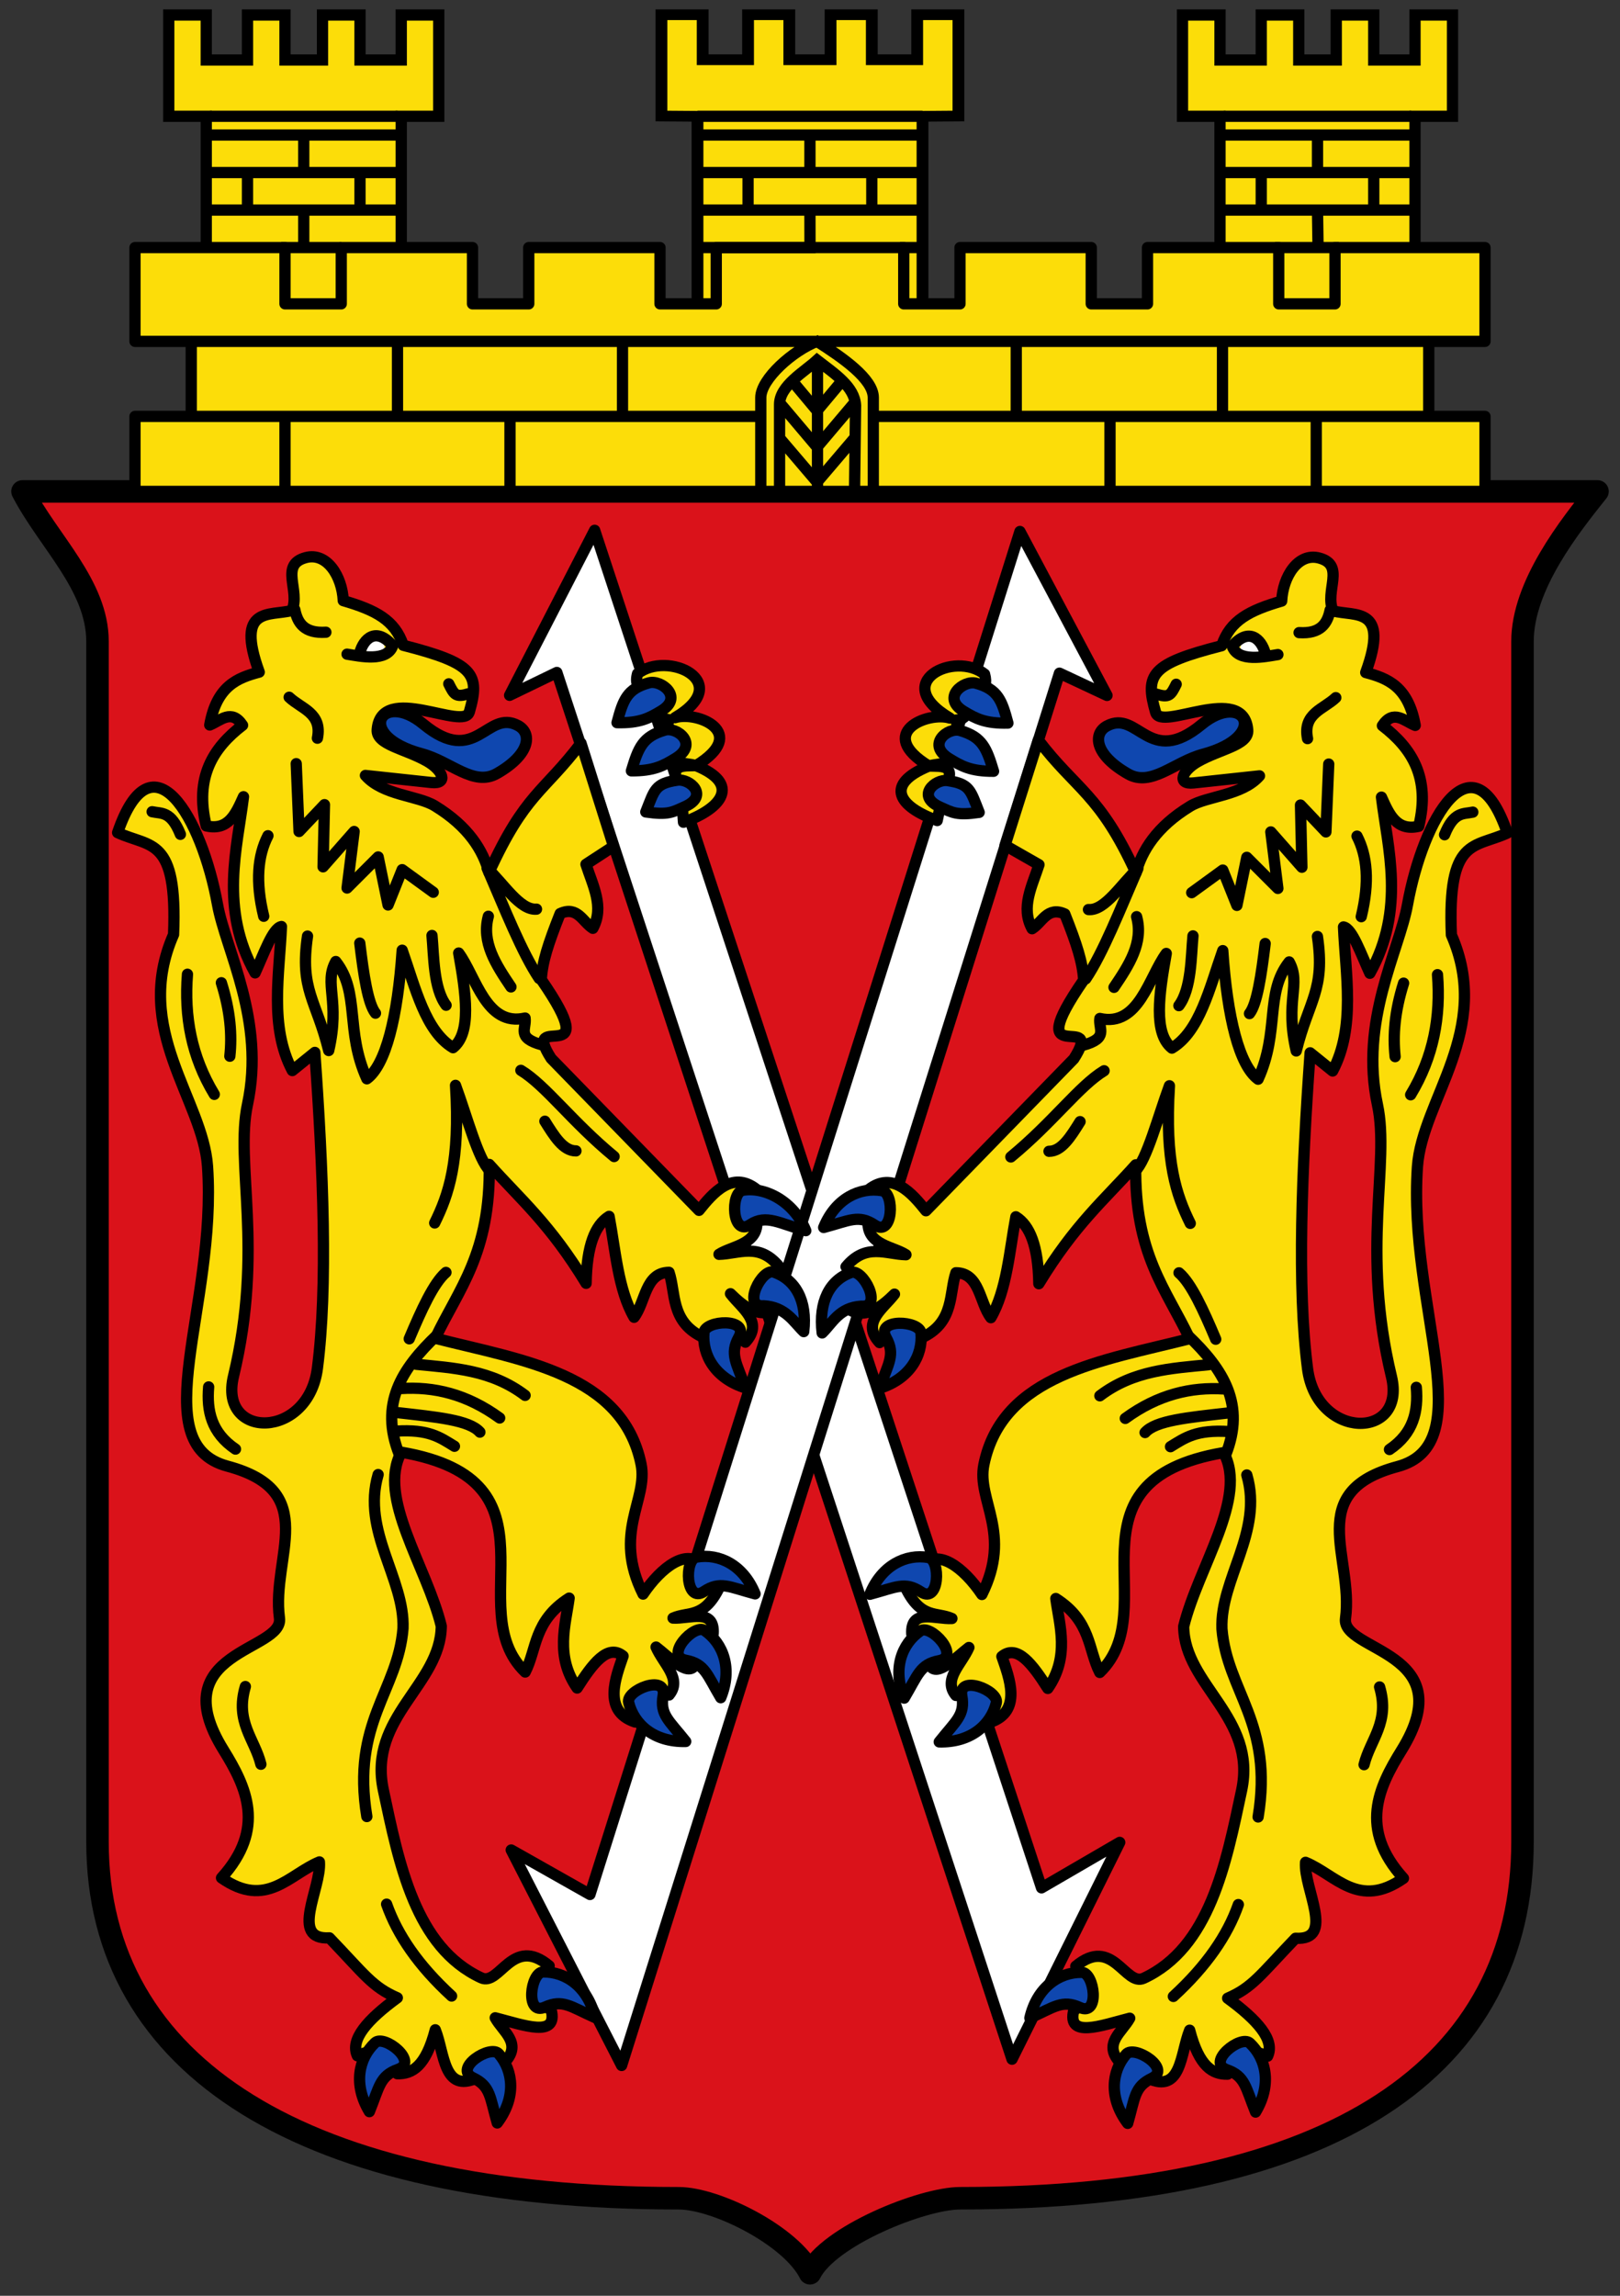 <!-- Created with Inkscape (http://www.inkscape.org/) -->
<svg xmlns:rdf="http://www.w3.org/1999/02/22-rdf-syntax-ns#" xmlns="http://www.w3.org/2000/svg" height="612" width="432" version="1.1" xmlns:cc="http://creativecommons.org/ns#" xmlns:xlink="http://www.w3.org/1999/xlink" xmlns:dc="http://purl.org/dc/elements/1.1/">
 <rect width="100%" height="100%" fill="#333333" stroke="none"/>
 <defs></defs>

 <g transform="translate(0,140)">
  <g transform="translate(1,9)">
   <path stroke-linejoin="round" d="m5-18,420,0c-7.27,9.111-20,25-20,40v320c0,60-50,95-150,95-10,0-35,10-40,20-5-10-25-20-35-20-100,0-155-35-155-95v-320c0-15-13.134-26.733-20-40z" stroke="#000" stroke-linecap="round" stroke-miterlimit="4" stroke-dasharray="none" stroke-width="6" fill="#da121a"/>
   <g stroke-linejoin="round" transform="translate(0.753,5.274)" stroke="#000" stroke-linecap="round" stroke-dasharray="none" stroke-miterlimit="4" stroke-width="3" fill="#FFF">
    <path d="M134.14,31.079,156.82-12.908,275.99,348.98,296.84,336.86,268.12,394.66,146.74,24.986z"/>
    <path d="M293.45,31.11,270.23-12.591,155.57,350.75,134.57,338.89,164.01,396.33,280.77,25.174z"/>
   </g>
   <g transform="matrix(-1,0,0,1,430.333,0)">
    <path stroke-linejoin="miter" d="m44-145,10,0,0,12,11,0,0-12,10,0,0,12,10,0,0-12,10,0,0,12,11,0,0-12,10,0,0,27-10,0,0,51-52,0,0-51-10,0z" stroke="#000" stroke-linecap="butt" stroke-miterlimit="4" stroke-dasharray="none" stroke-width="3" fill="#fcdd09"/>
   </g>
   <g transform="matrix(1.1,0,0,1,126.983,-0.073)" stroke="#000" stroke-dasharray="none" stroke-miterlimit="4" stroke-width="2.86">
    <path stroke-linejoin="miter" d="m44-145,10,0,0,12,11,0,0-12,10,0,0,12,10,0,0-12,10,0,0,12,11,0,0-12,10,0,0,27-8.711,0.073,0,50-54.545,0,0-50l-8.745-0.07z" stroke="#000" stroke-linecap="butt" stroke-miterlimit="4" stroke-dasharray="none" stroke-width="2.86" fill="#fcdd09"/>
   </g>
   <path stroke-linejoin="miter" d="m44-145,10,0,0,12,11,0,0-12,10,0,0,12,10,0,0-12,10,0,0,12,11,0,0-12,10,0,0,27-10,0,0,51-52,0,0-51-10,0z" stroke="#000" stroke-linecap="butt" stroke-miterlimit="4" stroke-dasharray="none" stroke-width="3" fill="#fcdd09"/>
   <path stroke-linejoin="round" d="m35-58,40,0,0,15,15,0,0-15,35,0,0,15,15,0,0-15,35,0,0,15,15,0,0-15,50,0,0,15,15,0,0-15,35,0,0,15,15,0,0-15,35,0,0,15,15,0,0-15,40,0,0,25-15,0,0,20,15,0,0,20-360,0,0-20,15,0,0-20-15,0z" transform="translate(0,-25)" stroke="#000" stroke-linecap="round" stroke-miterlimit="4" stroke-dasharray="none" stroke-width="3" fill="#fcdd09"/>
   <path stroke-linejoin="round" d="M124.16,40.762c2.9-10.082,1.27-12.922-17.62-17.738-2.24-6.756-7.413-9.395-16.001-11.902-0.315-6.57-4.397-12.967-9.998-11.476-7.102,1.892-1.384,8.772-3.692,14.1-5.911,1.545-15.149-1.261-8.718,16.425-5.803,1.542-11.343,3.678-13.2,14.098,2.918-1.203,5.836-4.365,8.755,0.066-7.843,6.008-12.838,13.828-9.691,26.83,5.947,1.358,7.907-3.265,9.938-7.779-1.637,13.535-6.458,29.882,3.092,46.962,2.344-5.105,4.687-11.934,7.031-12.358-0.514,12.521-3.284,26.742,2.898,38.402l6.003-4.848c2.245,31.423,3.484,62.469,0.689,84.19-2.46,19.122-26.444,19.038-22.377,2.131,8.175-33.979,0.356-56.704,3.729-72.458,4.799-22.4-5.776-41.04-7.991-53.271-4.212-23.267-17.476-45.982-26.639-19.18,8.831,4.082,15.99,1.026,14.918,27.172-11.11,25.283,7.826,43.951,9.057,61.802,2.569,37.255-17.202,73.894,5.328,79.917,25.034,6.692,11.641,24.048,13.852,40.491,1.198,8.907-31.367,8.64-14.918,35.163,6.1,9.836,11.391,20.931-0.533,34.098,11.958,8.347,18.038-0.939,26.106-4.262,0.559,6.995-8.063,20.876,2.664,20.246,9.445,9.848,11.457,13.103,18.114,15.983-7.895,5.771-12.674,11.096-10.656,15.451,6.272-2.936,8.562,0.767,10.656,4.795,3.945,0.088,7.588-1.941,10.123-11.721,2.501,6.228,2.134,17.044,11.188,12.787,2.486-5.626,4.973-5.683,7.459-4.262,4.507-4.986-0.665-8.036-2.664-11.721,7.639,1.956,16.813,5.447,14.918-2.131-4.375-2.134-3.221-5.349-0.533-11.721-9.805-8.217-13.182,5.488-18.114,3.197-17.57-8.161-21.924-30.372-26.106-50.081-4.138-19.501,15.267-27.961,15.451-43.688-3.884-15.883-17.197-34.349-10.656-46.352,44.236,7.564,15.383,41.578,33.032,58.606,3.125-6.038,2.217-13.675,11.721-19.713-0.958,7.134-3.752,15.51,2.131,23.975,4.085-6.436,8.169-11.882,12.254-8.524-1.909,5.583-5.57,14.667,3.197,17.582,3.732-2.657,2.759-12.235,9.057-7.192,3.56-4.262-1.496-8.258-3.463-12.787,3.181,2.393,8.486,8.118,10.389,4.795-0.255-4.756,2.34-6.396,4.85-8.387,0.393-6.927-6.344-3.871-10.711-4.134,4.085-1.808,8.169,0.222,12.254-7.992-4.611-0.89-3.587-3.659-4.262-5.861-4.114-5.093-11.127,0.259-15.983,7.459-8.191-16.404,1.419-25.105-0.533-34.631-4.948-24.15-31.702-27.666-54.876-33.565,6.22-13.17,14.797-22.57,14.385-46.352,8.374,9.37,16.158,15.79,25.84,31.7,0.16-10.09,2.418-15.566,6.127-17.848,1.726,9.215,2.429,19.608,6.66,26.905,3.078-4.032,2.937-11.927,9.324-11.988,1.812,5.392,0.409,12.918,8.524,17.049,2.35-1.923,7.573-3.155,11.836,1.577,4.934-5.318-0.913-8.936-3.974-12.922,3.23,3.206,7.881,7.038,12.383,3.885-5.571-4.688-2.134-7.874,0.533-11.188-5.328-6.412-10.656-3.323-15.983-3.197,3.353-2.203,10.207-2.558,10.123-8.524-2.697-4.014-4.296-3.502-0.212-8.872-6.408-4.955-11.558,1.085-15.238,5.675l-39.426-40.491c-8.607-13.413,14.754,4.189-2.633-21.012,0.291-4.765,1.78-9.41,5.031-17.615,4.616-2.104,6.009,2.237,8.724,3.934,3.094-5.689-0.014-11.378-1.841-17.067l7.359-4.794-8.681-27.497c-10.02,13.204-14.9,13.367-24.54,34.483-1.56-5.801-5.4-12.272-14.48-17.791-4.49-2.734-13.85-2.793-18.47-8.087l17.555,1.884c4.614,0.495,3.102-3.252-1.08-5.653-5.877-3.375-13.654-4.413-13.332-8.446,1.023-12.782,23.315,0.594,24.561-4.768z" stroke="#000" stroke-linecap="round" stroke-miterlimit="4" stroke-dasharray="none" stroke-width="3" fill="#fcdd09"/>
   <path stroke-linejoin="round" d="m169.01,30.593c7.97-6.301,26.224,2.128,9.999,11.721,5.874-1.846,20.066,3.962,5.594,12.787,12.042,4.921,6.911,11.429-3.339,15.093l-0.657-8.966c-3.909-6.729,0.81-6.003,3.996-6.127-3.126-1.042-8.032,0.359-6.576-6.812,0.312-1.538-1.598-2.768-0.617-5.442-4.227-0.323-2.698-3.966-3.739-5.856-1.193-2.167-6.051-1.286-4.662-6.398z" stroke="#000" stroke-linecap="round" stroke-miterlimit="4" stroke-dasharray="none" stroke-width="3" fill="#fcdd09"/>
   <path d="m101.53,48.596c0,1.196-1.139,2.166-2.543,2.166s-2.543-0.97-2.543-2.166,1.139-2.166,2.543-2.166,2.543,0.97,2.543,2.166z" transform="translate(0,-25)" fill="#FFF"/>
   <path stroke-linejoin="round" d="m94.936,25.008c1.034-3.795,4.372-6.985,8.797-1.865-1.556,4.377-8.652,2.812-12.187,2.242m27.125,7.911c1.44,2.896,1.862,3.684,5.274,2.637m-21.85,322.67c2.869,8.162,8.434,16.325,17.33,24.488m-19.586-139.01c-4.419,15.147,7.129,27.75,6.63,41.021-1.345,16.662-13.796,25.063-9.644,50.148m-32.395-34.66c-2.785,9.407,2.477,13.985,4.144,20.72m41.445-106.62c9.964,0.992,20.015,1.467,29.008,8.288m-33.152-1.819c8.79-0.563,17.581,1.432,26.371,7.847m-27.456-1.461c10.789,1.227,19.35,2.012,22.181,5.229m-22.402-0.266c8.784-0.574,11.743,1.664,15.621,4.034m-4.521-29.762c-9.777,9.256-15.442,18.588-10.236,31.839m-50.794-17.9c-0.531,6.359,0.698,12.215,7.158,16.576m-3.767-124.32c2.403,7.63,2.865,13.966,2.26,19.59m-20.72-65.179c2.511,0.551,5.023-0.246,7.535,6.028m1.884,37.296c-0.877,11.14,1.01,21.886,7.158,32.022m88.155,7.158c2.446,3.903,4.864,7.919,8.288,7.911m-14.693-21.474c6.613,4,13.557,13.662,24.864,22.981m-33.152,3.767c-3.046-2.867-6.092-14.449-9.138-22.748,1.272,20.35-1.878,29.203-5.554,36.687m14.31-81.761c-1.881,6.927,2.014,12.892,6.028,18.837m-40.314-11.68c1.021,8.475,2.174,16.157,4.186,18.682m15.069-20.72c0.514,5.443,0.381,14.115,3.761,18.602m24.111-25.618c-4.394,0.382-8.787-6.83-13.181-10.928,4.633,10.688,9.265,22.496,13.898,29.4m-72.331-38.045c-2.705,5.277-3.391,12.185-1.13,21.474m48.598,94.936c-3.265,2.788-6.53,9.967-9.795,17.706m-30.513-194.39c0.738,3.629,2.565,6.387,8.288,6.028m-9.795,17.33c3.211,3.082,8.889,4.191,7.535,10.925m30.892,41.064-8.288-6.028-3.767,9.418-2.637-12.809-8.288,8.288,1.884-15.069-8.288,9.418,0.377-16.576-6.781,7.158-0.753-18.083m3.014,45.961c-2.11,14.383,2.327,17.006,5.651,30.515,3.1-13.403-1.368-17.791,1.884-23.734,6.517,8.246,2.466,18.462,8.288,31.269,5.01-3.678,8.206-16.354,9.418-34.283,3.548,10.124,6.199,21.594,13.562,25.994,4.968-3.948,3.44-14.392,1.507-25.241,4.672,6.379,7.315,19.684,17.706,17.33,0.408,2.83-2.429,5.262,4.521,7.158" stroke="#000" stroke-linecap="round" stroke-miterlimit="4" stroke-dasharray="none" stroke-width="3" fill="none"/>
   <path stroke-linejoin="round" d="m200.36,275.89c-3.151-7.762-9.62-10.833-15.608-9.8-3.33,0.575-2.954,12.439,1.967,9.168,4.334-2.881,6.699-1.207,13.64,0.632z" stroke="#000" stroke-linecap="round" stroke-miterlimit="4" stroke-dasharray="none" stroke-width="3" fill="#0f47af"/>
   <path stroke-linejoin="round" d="m191.2,303.57c3.173-7.753,0.695-14.471-4.309-17.918-2.782-1.917-10.809,6.829-5.003,7.931,5.113,0.97,5.634,3.82,9.312,9.988z" stroke="#000" stroke-linecap="round" stroke-miterlimit="4" stroke-dasharray="none" stroke-width="3" fill="#0f47af"/>
   <path stroke-linejoin="round" d="m181.86,315.24c-8.375,0.209-13.773-4.496-15.215-10.398-0.802-3.282,10.226-7.674,9.191-1.856-0.912,5.123,1.567,6.624,6.024,12.254z" stroke="#000" stroke-linecap="round" stroke-miterlimit="4" stroke-dasharray="none" stroke-width="3" fill="#0f47af"/>
   <path stroke-linejoin="round" d="m157.69,388.84c-1.873-8.165-7.769-12.229-13.845-12.164-3.379,0.036-4.9,11.809,0.48,9.364,4.738-2.153,6.806-0.123,13.365,2.799z" stroke="#000" stroke-linecap="round" stroke-miterlimit="4" stroke-dasharray="none" stroke-width="3" fill="#0f47af"/>
   <path stroke-linejoin="round" d="m131.6,416.93c5.047-6.687,4.364-13.815,0.406-18.425-2.201-2.563-12.193,3.845-6.861,6.391,4.696,2.242,4.473,5.131,6.455,12.033z" stroke="#000" stroke-linecap="round" stroke-miterlimit="4" stroke-dasharray="none" stroke-width="3" fill="#0f47af"/>
   <path stroke-linejoin="round" d="m97.5,413.92c-4.324-7.176-2.903-14.194,1.513-18.367,2.456-2.321,11.727,5.093,6.159,7.071-4.904,1.741-4.982,4.638-7.672,11.296z" stroke="#000" stroke-linecap="round" stroke-miterlimit="4" stroke-dasharray="none" stroke-width="3" fill="#0f47af"/>
   <path stroke-linejoin="round" d="m213.33,205.98c0.985-8.319-2.236-13.889-7.978-15.872-3.194-1.103-8.589,9.471-2.7,8.979,5.904,0.347,7.934,4.249,10.678,6.893z" stroke="#000" stroke-linecap="round" stroke-miterlimit="4" stroke-dasharray="none" stroke-width="3" fill="#0f47af"/>
   <path stroke-linejoin="round" d="m197.79,220.98c-7.997-2.495-11.595-8.687-11.063-14.739,0.296-3.366,12.151-3.978,9.3,1.198-2.511,4.558-0.646,6.776,1.764,13.541z" stroke="#000" stroke-linecap="round" stroke-miterlimit="4" stroke-dasharray="none" stroke-width="3" fill="#0f47af"/>
   <path stroke-linejoin="round" d="m213.88,179.07c-3.151-7.762-10.827-11.798-16.814-10.765-3.33,0.575-2.954,12.439,1.967,9.168,4.334-2.881,7.905-0.242,14.847,1.597z" stroke="#000" stroke-linecap="round" stroke-miterlimit="4" stroke-dasharray="none" stroke-width="3" fill="#0f47af"/>
   <path stroke-linejoin="round" d="m163.54,43.65c1.631-6.136,2.677-9.031,8.539-10.629,3.247-0.885,9.336,3.84,3.215,7.506-3.139,1.88-5.655,3.277-11.753,3.123z" stroke="#000" stroke-linecap="round" stroke-miterlimit="4" stroke-dasharray="none" stroke-width="3" fill="#0f47af"/>
   <path stroke-linejoin="round" d="m167.37,56.495c1.861-6.205,3.014-9.138,8.906-10.856,3.264-0.952,9.136,3.688,2.905,7.492-3.196,1.951-5.752,3.404-11.81,3.364z" stroke="#000" stroke-linecap="round" stroke-miterlimit="4" stroke-dasharray="none" stroke-width="3" fill="#0f47af"/>
   <path stroke-linejoin="round" d="m171.21,67.45c2.352-5.897,2.404-7.581,8.415-8.468,3.33-0.491,8.544,4.128,2.029,7.037-3.341,1.492-4.407,2.312-10.444,1.431z" stroke="#000" stroke-linecap="round" stroke-miterlimit="4" stroke-dasharray="none" stroke-width="3" fill="#0f47af"/>
   <path stroke-linejoin="round" d="m111.89,44.033c14.06,11.614,16.888-4.077,25.241,0.377,3.77,2.01,3.41,7.671-5.651,12.809-6.193,3.511-12.278-3.213-19.967-5.274-18.3-4.906-10.745-17.098,0.377-7.911z" stroke="#000" stroke-linecap="round" stroke-miterlimit="4" stroke-dasharray="none" stroke-width="3" fill="#0f47af"/>
   <g transform="matrix(-1,0,0,1,431.321,0.11)">
    <path stroke-linejoin="round" d="M124.16,40.762c2.9-10.082,1.27-12.922-17.62-17.738-2.24-6.756-7.413-9.395-16.001-11.902-0.315-6.57-4.397-12.967-9.998-11.476-7.102,1.892-1.384,8.772-3.692,14.1-5.911,1.545-15.149-1.261-8.718,16.425-5.803,1.542-11.343,3.678-13.2,14.098,2.918-1.203,5.836-4.365,8.755,0.066-7.843,6.008-12.838,13.828-9.691,26.83,5.947,1.358,7.907-3.265,9.938-7.779-1.637,13.535-6.458,29.882,3.092,46.962,2.344-5.105,4.687-11.934,7.031-12.358-0.514,12.521-3.284,26.742,2.898,38.402l6.003-4.848c2.245,31.423,3.484,62.469,0.689,84.19-2.46,19.122-26.444,19.038-22.377,2.131,8.175-33.979,0.356-56.704,3.729-72.458,4.799-22.4-5.776-41.04-7.991-53.271-4.212-23.267-17.476-45.982-26.639-19.18,8.831,4.082,15.99,1.026,14.918,27.172-11.11,25.283,7.826,43.951,9.057,61.802,2.569,37.255-17.202,73.894,5.328,79.917,25.034,6.692,11.641,24.048,13.852,40.491,1.198,8.907-31.367,8.64-14.918,35.163,6.1,9.836,11.391,20.931-0.533,34.098,11.958,8.347,18.038-0.939,26.106-4.262,0.559,6.995-8.063,20.876,2.664,20.246,9.445,9.848,11.457,13.103,18.114,15.983-7.895,5.771-12.674,11.096-10.656,15.451,6.272-2.936,8.562,0.767,10.656,4.795,3.945,0.088,7.588-1.941,10.123-11.721,2.501,6.228,2.134,17.044,11.188,12.787,2.486-5.626,4.973-5.683,7.459-4.262,4.507-4.986-0.665-8.036-2.664-11.721,7.639,1.956,16.813,5.447,14.918-2.131-4.375-2.134-3.221-5.349-0.533-11.721-9.805-8.217-13.182,5.488-18.114,3.197-17.57-8.161-21.924-30.372-26.106-50.081-4.138-19.501,15.267-27.961,15.451-43.688-3.884-15.883-17.197-34.349-10.656-46.352,44.236,7.564,15.383,41.578,33.032,58.606,3.125-6.038,2.217-13.675,11.721-19.713-0.958,7.134-3.752,15.51,2.131,23.975,4.085-6.436,8.169-11.882,12.254-8.524-1.909,5.583-5.57,14.667,3.197,17.582,3.732-2.657,2.759-12.235,9.057-7.192,3.56-4.262-1.496-8.258-3.463-12.787,3.181,2.393,8.486,8.118,10.389,4.795-0.255-4.756,2.34-6.396,4.85-8.387,0.393-6.927-6.344-3.871-10.711-4.134,4.085-1.808,8.169,0.222,12.254-7.992-4.611-0.89-3.587-3.659-4.262-5.861-4.114-5.093-11.127,0.259-15.983,7.459-8.191-16.404,1.419-25.105-0.533-34.631-4.948-24.15-31.702-27.666-54.876-33.565,6.22-13.17,14.797-22.57,14.385-46.352,8.374,9.37,16.158,15.79,25.84,31.7,0.16-10.09,2.418-15.566,6.127-17.848,1.726,9.215,2.429,19.608,6.66,26.905,3.078-4.032,2.937-11.927,9.324-11.988,1.812,5.392,0.409,12.918,8.524,17.049,2.35-1.923,7.573-3.155,11.836,1.577,4.934-5.318-0.913-8.936-3.974-12.922,3.23,3.206,7.881,7.038,12.383,3.885-5.571-4.688-2.134-7.874,0.533-11.188-5.328-6.412-10.656-3.323-15.983-3.197,3.353-2.203,10.207-2.558,10.123-8.524-2.697-4.014-4.296-3.502-0.212-8.872-6.408-4.955-11.558,1.085-15.238,5.675l-39.426-40.491c-8.607-13.413,14.754,4.189-2.633-21.012,0.291-4.765,1.78-9.41,5.031-17.615,4.616-2.104,6.009,2.237,8.724,3.934,3.094-5.689-0.014-11.378-1.841-17.067l9.055-5.17-8.869-28.062c-10.02,13.203-16.4,14.308-26.04,35.424-1.56-5.801-5.4-12.272-14.48-17.791-4.49-2.734-13.85-2.793-18.47-8.087l17.555,1.884c4.614,0.495,3.102-3.252-1.08-5.653-5.877-3.375-13.654-4.413-13.332-8.446,1.023-12.782,23.315,0.594,24.561-4.768z" stroke="#000" stroke-linecap="round" stroke-miterlimit="4" stroke-dasharray="none" stroke-width="3" fill="#fcdd09"/>
    <path stroke-linejoin="round" d="m169.77,30.593c7.97-6.301,25.47,2.128,9.246,11.721,5.874-1.846,20.066,3.962,5.594,12.787,12.042,4.921,8.041,10.864-2.209,14.528l-1.787-8.401c-3.909-6.729,0.81-6.003,3.996-6.127-3.126-1.042-8.032,0.359-6.576-6.812,0.312-1.538-1.598-2.768-0.617-5.442-4.227-0.323-2.698-3.966-3.739-5.856-1.193-2.167-5.297-1.286-3.909-6.398z" stroke="#000" stroke-linecap="round" stroke-miterlimit="4" stroke-dasharray="none" stroke-width="3" fill="#fcdd09"/>
    <path d="m101.53,48.596c0,1.196-1.139,2.166-2.543,2.166s-2.543-0.97-2.543-2.166,1.139-2.166,2.543-2.166,2.543,0.97,2.543,2.166z" transform="translate(0,-25)" fill="#FFF"/>
    <path stroke-linejoin="round" d="m94.936,25.008c1.034-3.795,4.372-6.985,8.797-1.865-1.556,4.377-8.652,2.812-12.187,2.242m27.125,7.911c1.44,2.896,1.862,3.684,5.274,2.637m-21.85,322.67c2.869,8.162,8.434,16.325,17.33,24.488m-19.586-139.01c-4.419,15.147,7.129,27.75,6.63,41.021-1.345,16.662-13.796,25.063-9.644,50.148m-32.395-34.66c-2.785,9.407,2.477,13.985,4.144,20.72m41.445-106.62c9.964,0.992,20.015,1.467,29.008,8.288m-33.152-1.819c8.79-0.563,17.581,1.432,26.371,7.847m-27.456-1.461c10.789,1.227,19.35,2.012,22.181,5.229m-22.402-0.266c8.784-0.574,11.743,1.664,15.621,4.034m-4.521-29.762c-9.777,9.256-15.442,18.588-10.236,31.839m-50.794-17.9c-0.531,6.359,0.698,12.215,7.158,16.576m-3.767-124.32c2.403,7.63,2.865,13.966,2.26,19.59m-20.72-65.179c2.511,0.551,5.023-0.246,7.535,6.028m1.884,37.296c-0.877,11.14,1.01,21.886,7.158,32.022m88.155,7.158c2.446,3.903,4.864,7.919,8.288,7.911m-14.693-21.474c6.613,4,13.557,13.662,24.864,22.981m-33.152,3.767c-3.046-2.867-6.092-14.449-9.138-22.748,1.272,20.35-1.878,29.203-5.554,36.687m14.31-81.761c-1.881,6.927,2.014,12.892,6.028,18.837m-40.314-11.68c1.021,8.475,2.174,16.157,4.186,18.682m15.069-20.72c0.514,5.443,0.381,14.115,3.761,18.602m24.111-25.618c-4.394,0.382-8.787-6.83-13.181-10.928,4.633,10.688,9.265,22.496,13.898,29.4m-72.331-38.045c-2.705,5.277-3.391,12.185-1.13,21.474m48.598,94.936c-3.265,2.788-6.53,9.967-9.795,17.706m-30.513-194.39c0.738,3.629,2.565,6.387,8.288,6.028m-9.795,17.33c3.211,3.082,8.889,4.191,7.535,10.925m30.892,41.064-8.288-6.028-3.767,9.418-2.637-12.809-8.288,8.288,1.884-15.069-8.288,9.418,0.377-16.576-6.781,7.158-0.753-18.083m3.014,45.961c-2.11,14.383,2.327,17.006,5.651,30.515,3.1-13.403-1.368-17.791,1.884-23.734,6.517,8.246,2.466,18.462,8.288,31.269,5.01-3.678,8.206-16.354,9.418-34.283,3.548,10.124,6.199,21.594,13.562,25.994,4.968-3.948,3.44-14.392,1.507-25.241,4.672,6.379,7.315,19.684,17.706,17.33,0.408,2.83-2.429,5.262,4.521,7.158" stroke="#000" stroke-linecap="round" stroke-miterlimit="4" stroke-dasharray="none" stroke-width="3" fill="none"/>
    <path stroke-linejoin="round" d="m200.36,275.89c-3.151-7.762-9.62-10.833-15.608-9.8-3.33,0.575-2.954,12.439,1.967,9.168,4.334-2.881,6.699-1.207,13.64,0.632z" stroke="#000" stroke-linecap="round" stroke-miterlimit="4" stroke-dasharray="none" stroke-width="3" fill="#0f47af"/>
    <path stroke-linejoin="round" d="m191.2,303.57c3.173-7.753,0.695-14.471-4.309-17.918-2.782-1.917-10.809,6.829-5.003,7.931,5.113,0.97,5.634,3.82,9.312,9.988z" stroke="#000" stroke-linecap="round" stroke-miterlimit="4" stroke-dasharray="none" stroke-width="3" fill="#0f47af"/>
    <path stroke-linejoin="round" d="m181.86,315.24c-8.375,0.209-13.773-4.496-15.215-10.398-0.802-3.282,10.226-7.674,9.191-1.856-0.912,5.123,1.567,6.624,6.024,12.254z" stroke="#000" stroke-linecap="round" stroke-miterlimit="4" stroke-dasharray="none" stroke-width="3" fill="#0f47af"/>
    <path stroke-linejoin="round" d="m157.69,388.84c-1.873-8.165-7.769-12.229-13.845-12.164-3.379,0.036-4.9,11.809,0.48,9.364,4.738-2.153,6.806-0.123,13.365,2.799z" stroke="#000" stroke-linecap="round" stroke-miterlimit="4" stroke-dasharray="none" stroke-width="3" fill="#0f47af"/>
    <path stroke-linejoin="round" d="m131.6,416.93c5.047-6.687,4.364-13.815,0.406-18.425-2.201-2.563-12.193,3.845-6.861,6.391,4.696,2.242,4.473,5.131,6.455,12.033z" stroke="#000" stroke-linecap="round" stroke-miterlimit="4" stroke-dasharray="none" stroke-width="3" fill="#0f47af"/>
    <path stroke-linejoin="round" d="m97.5,413.92c-4.324-7.176-2.903-14.194,1.513-18.367,2.456-2.321,11.727,5.093,6.159,7.071-4.904,1.741-4.982,4.638-7.672,11.296z" stroke="#000" stroke-linecap="round" stroke-miterlimit="4" stroke-dasharray="none" stroke-width="3" fill="#0f47af"/>
    <path stroke-linejoin="round" d="m213.08,206.22c0.985-8.319-1.994-14.13-7.737-16.113-3.194-1.103-8.589,9.471-2.7,8.979,5.904,0.347,7.693,4.49,10.437,7.134z" stroke="#000" stroke-linecap="round" stroke-miterlimit="4" stroke-dasharray="none" stroke-width="3" fill="#0f47af"/>
    <path stroke-linejoin="round" d="m197.79,220.98c-7.997-2.495-11.595-8.687-11.063-14.739,0.296-3.366,12.151-3.978,9.3,1.198-2.511,4.558-0.646,6.776,1.764,13.541z" stroke="#000" stroke-linecap="round" stroke-miterlimit="4" stroke-dasharray="none" stroke-width="3" fill="#0f47af"/>
    <path stroke-linejoin="round" d="m212.68,178.11c-3.151-7.762-9.62-10.833-15.608-9.8-3.33,0.575-2.954,12.439,1.967,9.168,4.334-2.881,6.699-1.207,13.64,0.632z" stroke="#000" stroke-linecap="round" stroke-miterlimit="4" stroke-dasharray="none" stroke-width="3" fill="#0f47af"/>
    <path stroke-linejoin="round" d="m163.54,43.65c1.631-6.136,2.677-9.031,8.539-10.629,3.247-0.885,9.336,3.84,3.215,7.506-3.139,1.88-5.655,3.277-11.753,3.123z" stroke="#000" stroke-linecap="round" stroke-miterlimit="4" stroke-dasharray="none" stroke-width="3" fill="#0f47af"/>
    <path stroke-linejoin="round" d="m167.37,56.495c1.861-6.205,3.014-9.138,8.906-10.856,3.264-0.952,9.136,3.688,2.905,7.492-3.196,1.951-5.752,3.404-11.81,3.364z" stroke="#000" stroke-linecap="round" stroke-miterlimit="4" stroke-dasharray="none" stroke-width="3" fill="#0f47af"/>
    <path stroke-linejoin="round" d="m171.21,67.45c2.352-5.897,2.404-7.581,8.415-8.468,3.33-0.491,8.544,4.128,2.029,7.037-3.341,1.492-4.407,2.312-10.444,1.431z" stroke="#000" stroke-linecap="round" stroke-miterlimit="4" stroke-dasharray="none" stroke-width="3" fill="#0f47af"/>
    <path stroke-linejoin="round" d="m111.89,44.033c14.06,11.614,16.888-4.077,25.241,0.377,3.77,2.01,3.41,7.671-5.651,12.809-6.193,3.511-12.278-3.213-19.967-5.274-18.3-4.906-10.745-17.098,0.377-7.911z" stroke="#000" stroke-linecap="round" stroke-miterlimit="4" stroke-dasharray="none" stroke-width="3" fill="#0f47af"/>
   </g>
   <path stroke-linejoin="miter" d="m210.34-47.334,6.918,8.275m-10.123-2.285,9.59,11.342m-10.123-2.551,10.123,11.875m6.918-26.92-6.918,8.275m10.123-2.285-9.59,11.342m10.123-2.551-10.123,11.875m-0.26-32.057v34m-10.116,1,0-23.197c0-5,6.598-8.668,10-11.803,4.734,3.668,10,7.07,10.266,12.07l-0.27,22.93m-25,0,0-25c0-5,8.684-12.631,15-15,6.856,4.381,15,10,15,15v25m118.12-20v20m-275-20,0,20m60-20,0,20m-30-40,0,20m60-20,0,20m130,0,0,20m30-40,0,20m-55-20,0,20m-220,0,151,0m31,0,148,0m-330-20,330,0m-300-35,0,9m10,1-16,0m-9-20,0,10m30-10,0,10m-15-20,0,10m-25-10,50,0m-50,20,50,0m-50-10,50,0m-50-15,50,0m109.98,24.927,0.02,10.073h-29m59,0-6,0m-40.517-20.073,0,10m33-10,0,10m-16.5-20,0,10m-29.98-9.93h60m-60,20,60,0m-60-10,60,0m-60-15,60,0m105.33,25,0.138,9.283m5.53,0.718h-17m26.333-20,0,10m-30-10,0,10m15-20,0,10m25-10-50,0m50,20-50,0m50-10-50,0m50-15-50,0" stroke="#000" stroke-linecap="butt" stroke-miterlimit="4" stroke-dasharray="none" stroke-width="3" fill="none"/>
  </g>
 </g>
</svg>
